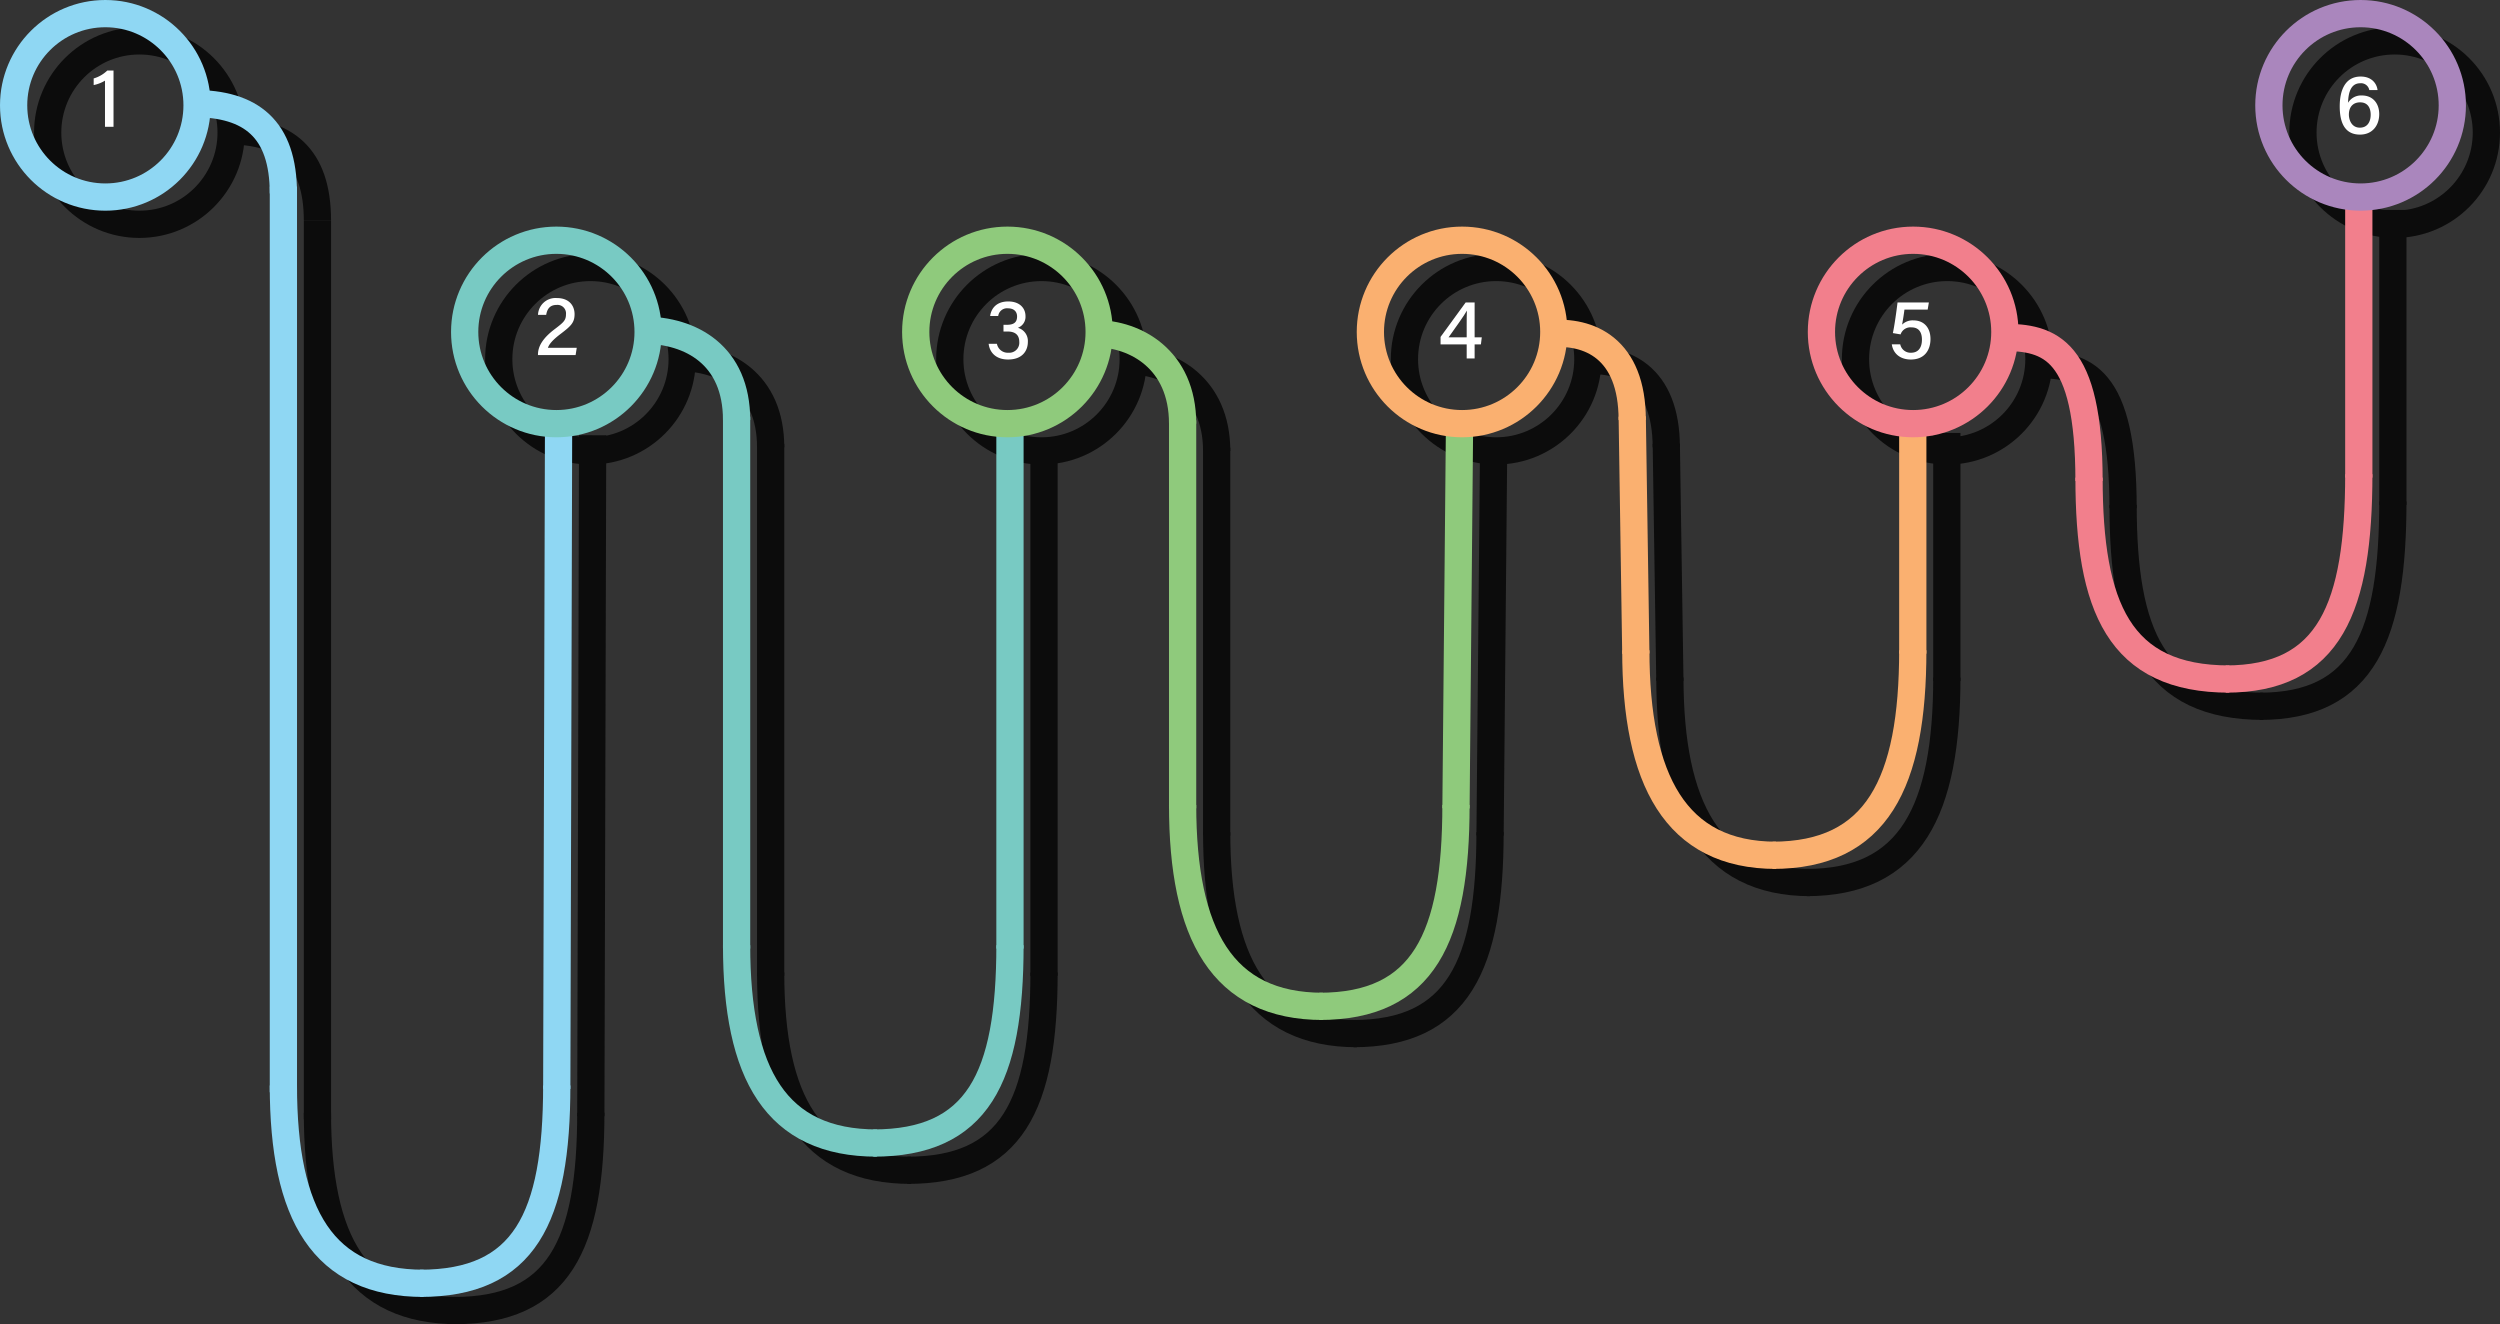 <svg xmlns="http://www.w3.org/2000/svg" viewBox="0 0 734 388.785"><rect x="0" y="0" width="734" height="388.785" fill="#333333" stroke="none"/><defs><style>.a,.b,.c,.d,.e,.f,.g,.h,.i{fill:none;stroke-miterlimit:10;}.a,.b{stroke:#0c0c0c;}.a,.c{stroke-width:6px;}.b,.d,.e,.f,.g,.h,.i{stroke-width:8px;}.c,.h{stroke:#8fd7f3;}.d{stroke:#f27f8c;}.e{stroke:#fab070;}.f{stroke:#8fca7c;}.g{stroke:#78cac3;}.i{stroke:#aa86bd;}.j{fill:#fff;}</style></defs><title>sleep-cycle</title><path class="a" d="M136.661,738.935" transform="translate(-16 -374.215)"/><line class="b" x1="702.543" y1="61.634" x2="702.543" y2="148.23"/><path class="b" d="M639.339,522.445c0,38.018,8.8,59.139,41.186,59.139" transform="translate(-16 -374.215)"/><path class="b" d="M679.469,581.584c30.625,0,39.074-21.065,39.074-60.139" transform="translate(-16 -374.215)"/><path class="b" d="M613.994,481.26c13.729,0,25.345,3.112,25.345,42.185" transform="translate(-16 -374.215)"/><path class="b" d="M639.339,523.5" transform="translate(-16 -374.215)"/><path class="b" d="M638.283,505.549" transform="translate(-16 -374.215)"/><line class="b" x1="571.593" y1="127.109" x2="571.593" y2="199.92"/><path class="b" d="M506.277,573.136c0,38.017,11.617,60.194,41.186,60.194" transform="translate(-16 -374.215)"/><path class="b" d="M546.407,633.33c30.625,0,41.186-21.121,41.186-60.194" transform="translate(-16 -374.215)"/><path class="b" d="M480.932,480.2c11.617-1.057,24.289,4.224,24.289,25.345" transform="translate(-16 -374.215)"/><line class="b" x1="489.221" y1="130.277" x2="490.277" y2="199.92"/><line class="b" x1="438.531" y1="131.333" x2="437.475" y2="245.33"/><path class="b" d="M373.215,618.546c0,38.017,11.617,59.138,41.186,59.138" transform="translate(-16 -374.215)"/><path class="b" d="M413.345,677.684c30.626,0,40.13-20.065,40.13-59.138" transform="translate(-16 -374.215)"/><path class="b" d="M347.87,480.2c11.265,0,25.345,7.392,25.345,26.4" transform="translate(-16 -374.215)"/><line class="b" x1="357.215" y1="131.389" x2="357.215" y2="245.33"/><line class="b" x1="306.525" y1="131.333" x2="306.525" y2="286.516"/><path class="b" d="M242.265,659.732c0,38.017,11.617,58.082,41.186,58.082" transform="translate(-16 -374.215)"/><path class="b" d="M282.4,717.814c30.626,0,40.13-19.009,40.13-58.082" transform="translate(-16 -374.215)"/><path class="b" d="M214.864,479.147c14.081,0,27.4,7.393,27.4,26.4" transform="translate(-16 -374.215)"/><line class="b" x1="226.265" y1="130.333" x2="226.265" y2="286.516"/><circle class="b" cx="40.929" cy="38.929" r="26.929"/><path class="b" d="M56.4,435.85" transform="translate(-16 -374.215)"/><line class="b" x1="174" y1="127.785" x2="173.463" y2="327.702"/><path class="b" d="M109.2,700.917C109.2,738.935,120.82,759,150.389,759" transform="translate(-16 -374.215)"/><path class="b" d="M149.333,759c30.626,0,40.13-19.009,40.13-58.083" transform="translate(-16 -374.215)"/><path class="b" d="M82.8,412.617c16.9,0,26.4,7.392,26.4,26.4" transform="translate(-16 -374.215)"/><line class="b" x1="93.204" y1="64.802" x2="93.204" y2="328.702"/><circle class="b" cx="571.699" cy="105.46" r="26.929"/><circle class="b" cx="439.27" cy="105.46" r="26.929"/><circle class="b" cx="305.786" cy="105.46" r="26.929"/><circle class="b" cx="173.358" cy="105.46" r="26.929"/><circle class="b" cx="703.071" cy="38.929" r="26.929"/><path class="c" d="M126.661,730.935" transform="translate(-16 -374.215)"/><line class="d" x1="692.543" y1="57.634" x2="692.543" y2="140.23"/><path class="d" d="M629.339,514.445c0,38.018,8.8,59.139,41.186,59.139" transform="translate(-16 -374.215)"/><path class="d" d="M669.469,573.584c30.625,0,39.074-21.065,39.074-60.139" transform="translate(-16 -374.215)"/><path class="d" d="M603.994,473.26c13.729,0,25.345,3.112,25.345,42.185" transform="translate(-16 -374.215)"/><path class="d" d="M629.339,515.5" transform="translate(-16 -374.215)"/><path class="d" d="M628.283,497.549" transform="translate(-16 -374.215)"/><line class="e" x1="561.593" y1="124.109" x2="561.593" y2="191.92"/><path class="e" d="M496.277,565.136c0,38.017,11.617,60.194,41.186,60.194" transform="translate(-16 -374.215)"/><path class="e" d="M536.407,625.33c30.625,0,41.186-21.121,41.186-60.194" transform="translate(-16 -374.215)"/><path class="e" d="M470.932,472.2c11.617-1.057,24.289,4.224,24.289,25.345" transform="translate(-16 -374.215)"/><line class="e" x1="479.221" y1="122.277" x2="480.277" y2="191.92"/><line class="f" x1="428.531" y1="123.333" x2="427.475" y2="237.33"/><path class="f" d="M363.215,610.546c0,38.017,11.617,59.138,41.186,59.138" transform="translate(-16 -374.215)"/><path class="f" d="M403.345,669.684c30.626,0,40.13-20.065,40.13-59.138" transform="translate(-16 -374.215)"/><path class="f" d="M337.87,472.2c11.265,0,25.345,7.392,25.345,26.4" transform="translate(-16 -374.215)"/><line class="f" x1="347.215" y1="123.389" x2="347.215" y2="237.33"/><line class="g" x1="296.525" y1="123.333" x2="296.525" y2="278.516"/><path class="g" d="M232.265,651.732c0,38.017,11.617,58.082,41.186,58.082" transform="translate(-16 -374.215)"/><path class="g" d="M272.4,709.814c30.626,0,40.13-19.009,40.13-58.082" transform="translate(-16 -374.215)"/><path class="g" d="M204.864,471.147c14.081,0,27.4,7.393,27.4,26.4" transform="translate(-16 -374.215)"/><line class="g" x1="216.265" y1="122.333" x2="216.265" y2="278.516"/><circle class="h" cx="30.929" cy="30.929" r="26.929"/><path class="h" d="M46.4,427.85" transform="translate(-16 -374.215)"/><line class="h" x1="164" y1="123.785" x2="163.463" y2="319.702"/><path class="h" d="M99.2,692.917C99.2,730.935,110.82,751,140.389,751" transform="translate(-16 -374.215)"/><path class="h" d="M139.333,751c30.626,0,40.13-19.009,40.13-58.083" transform="translate(-16 -374.215)"/><path class="h" d="M72.8,404.617c16.9,0,26.4,7.392,26.4,26.4" transform="translate(-16 -374.215)"/><line class="h" x1="83.204" y1="54.802" x2="83.204" y2="320.702"/><circle class="d" cx="561.699" cy="97.46" r="26.929"/><circle class="e" cx="429.27" cy="97.46" r="26.929"/><circle class="f" cx="295.786" cy="97.46" r="26.929"/><circle class="g" cx="163.358" cy="97.46" r="26.929"/><circle class="i" cx="693.071" cy="30.929" r="26.929"/><path class="j" d="M46.826,411.436V397.893a10.549,10.549,0,0,1-3.324,1.3v-1.947a9.6,9.6,0,0,0,4-2.324H49.33v16.515Z" transform="translate(-16 -374.215)"/><path class="j" d="M173.945,478.468v-.155c0-2.47,1.512-4.9,4.933-7.478,2.577-1.951,3.29-2.581,3.29-4.326a2.493,2.493,0,0,0-2.7-2.77c-1.92,0-2.788,1.03-3.11,2.929h-2.4a5.14,5.14,0,0,1,5.509-4.946c3.79,0,5.226,2.4,5.226,4.735,0,2.47-1.052,3.479-4.089,5.785-2.221,1.691-3.354,2.936-3.741,4.092h8.471l-.338,2.134Z" transform="translate(-16 -374.215)"/><path class="j" d="M306.709,466.994c.252-2.025,1.691-4.272,5.312-4.272,3.491,0,5.065,2.092,5.065,4.306a3.431,3.431,0,0,1-2.163,3.392v.061a4.019,4.019,0,0,1,2.856,4.115c0,2.57-1.591,5.172-5.8,5.172-3.895,0-5.478-2.425-5.71-4.613H308.7a3.218,3.218,0,0,0,3.386,2.618,2.936,2.936,0,0,0,3.174-3.184c0-2.056-1.236-3.038-3.4-3.038h-1.236v-1.978h1.047c2.057,0,2.943-.789,2.943-2.443,0-1.418-.927-2.391-2.674-2.391a2.606,2.606,0,0,0-2.866,2.255Z" transform="translate(-16 -374.215)"/><path class="j" d="M446.619,479.468v-4.134h-7.673v-2.2l7.365-10.111h2.639V473.26h2.1l-.255,2.074H448.95v4.134Zm0-10.125c0-1.368.014-2.872.062-3.938-.663,1.291-3.668,5.435-5.386,7.855h5.324Z" transform="translate(-16 -374.215)"/><path class="j" d="M581.965,465.121h-6.823c-.141,1.238-.528,3.554-.682,4.4a4.362,4.362,0,0,1,3.353-1.238c3.054,0,4.977,2.14,4.977,5.46,0,3.2-1.695,6.028-5.767,6.028-3,0-5.173-1.634-5.591-4.458h2.483a3.067,3.067,0,0,0,3.183,2.463c2.133,0,3.183-1.529,3.183-3.845,0-2.047-.834-3.595-3.042-3.595a3.044,3.044,0,0,0-3.224,2.057l-2.273-.384c.48-2.143,1.123-6.876,1.37-8.984h9.2Z" transform="translate(-16 -374.215)"/><path class="j" d="M711.622,400.652a2.459,2.459,0,0,0-2.645-1.993c-2.661,0-3.5,2.5-3.588,5.729a4.462,4.462,0,0,1,4.088-2.141c3.151,0,5.064,2.295,5.064,5.476,0,3.288-1.97,6.012-5.644,6.012-4.579,0-5.955-3.673-5.955-8.309,0-4.484,1.484-8.737,6.142-8.737,3.392,0,4.76,2.2,4.964,3.963Zm.408,7.26c0-1.786-.685-3.647-3.108-3.647-1.949,0-3.292,1.231-3.292,3.606,0,1.352.68,3.826,3.235,3.826C711.119,411.7,712.03,409.9,712.03,407.912Z" transform="translate(-16 -374.215)"/></svg>